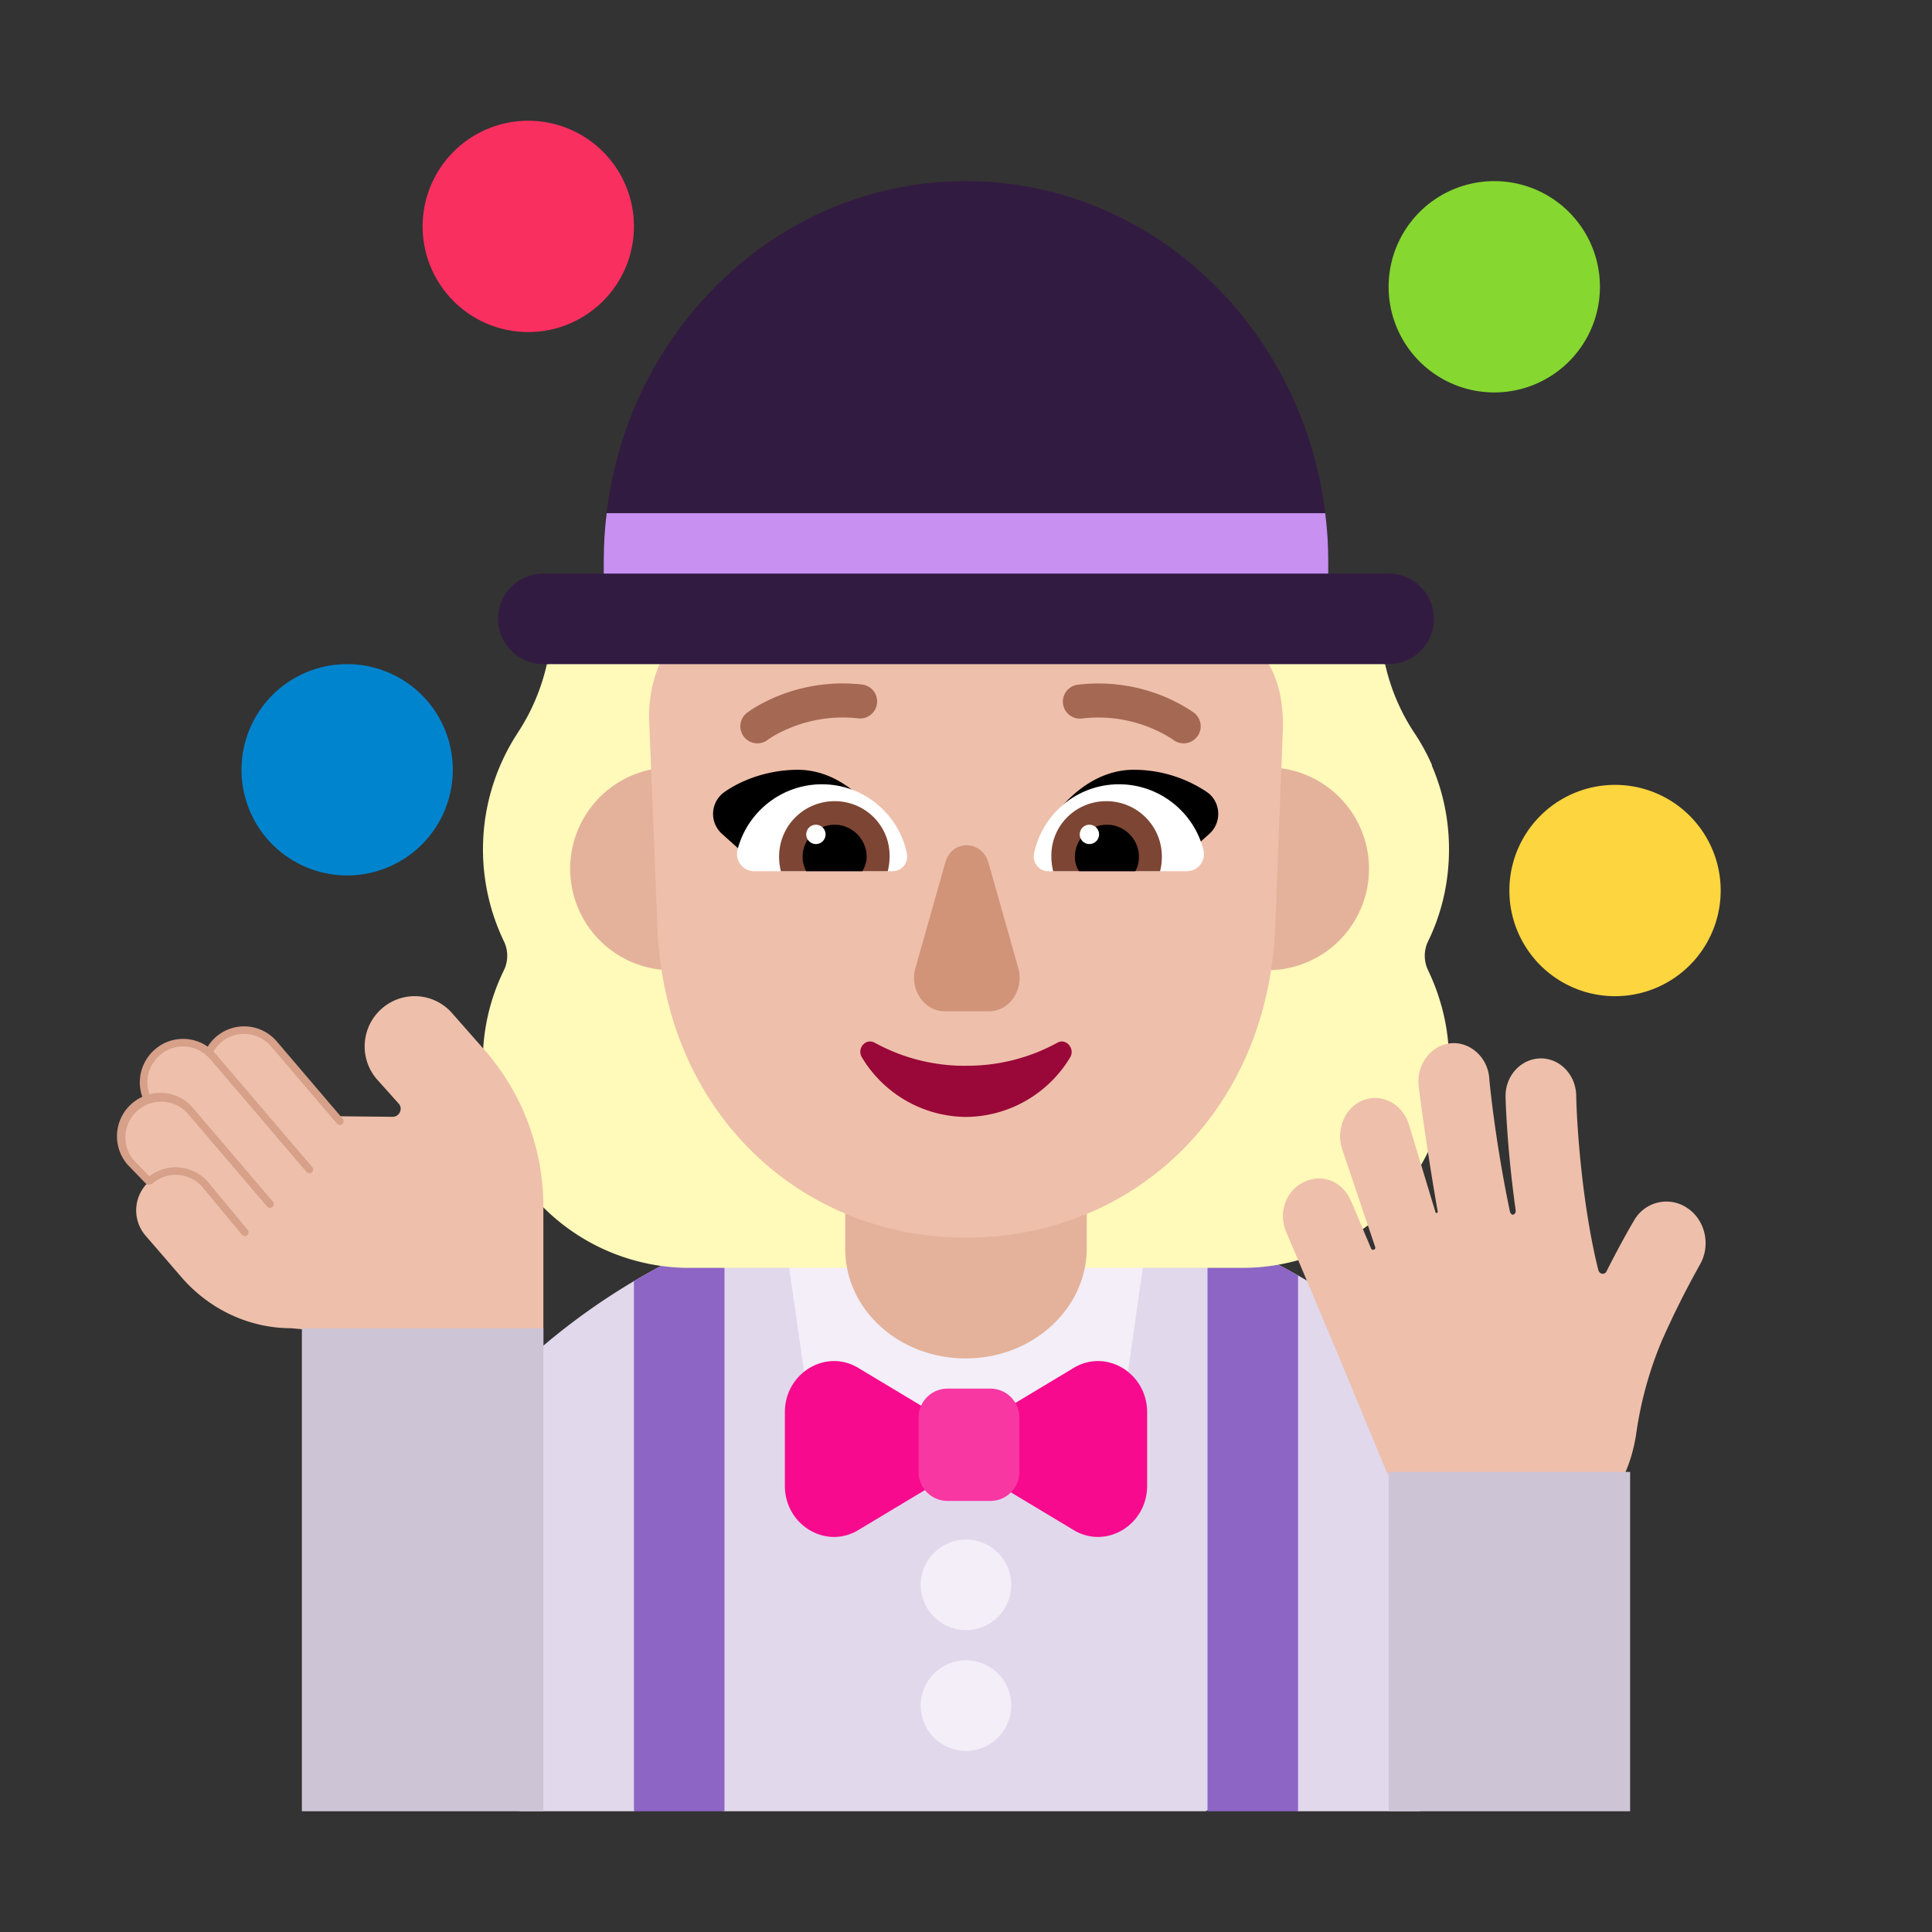 <svg xmlns="http://www.w3.org/2000/svg" xmlns:xlink="http://www.w3.org/1999/xlink" width="32" height="32" viewBox="0 0 32 32"><rect x="0" y="0" width="32" height="32" fill="#333333" stroke="none"/><g fill="none"><path fill="#FCD53F" d="M26.75 16.5a1.75 1.75 0 1 0 0-3.5a1.75 1.75 0 0 0 0 3.5"/><path fill="#0084CE" d="M5.75 14.5a1.75 1.75 0 1 0 0-3.5a1.75 1.75 0 0 0 0 3.5"/><path fill="#86D72F" d="M24.75 6.5a1.75 1.75 0 1 0 0-3.5a1.75 1.75 0 0 0 0 3.5"/><path fill="#F92F60" d="M8.75 5.5a1.75 1.75 0 1 0 0-3.5a1.75 1.75 0 0 0 0 3.5"/><path fill="#E1D8EC" d="M23.525 30v-7.39a10.95 10.95 0 0 0-14.92.03V30h1.9l.736-.432l.736.432h7.995l.76-.432l.759.432z"/><path fill="#F3EEF8" d="m13.5 24l-.5-3.5h6l-.5 3.5z"/><path fill="#F70A8D" d="m14.221 22.66l1.548.93A.47.47 0 0 1 16 24c0-.16.077-.32.23-.41l1.549-.93c.538-.33 1.221.08 1.221.73v1.22c0 .65-.683 1.06-1.221.73l-1.548-.93A.47.47 0 0 1 16 24a.47.47 0 0 1-.23.41l-1.549.93c-.538.33-1.221-.08-1.221-.73v-1.22c0-.65.683-1.06 1.221-.73"/><path fill="#F837A2" d="M15.214 23.48v.9c0 .27.22.48.48.48h.71c.27 0 .48-.22.48-.48v-.9a.48.48 0 0 0-.48-.48h-.71a.48.48 0 0 0-.48.48"/><path fill="#F3EEF8" d="M16.75 26.25a.75.75 0 1 1-1.5 0a.75.75 0 0 1 1.5 0m0 2a.75.75 0 1 1-1.5 0a.75.75 0 0 1 1.5 0"/><path fill="#8D65C5" d="M21.5 21.127V30H20v-9.584q.78.3 1.5.71m-9.5-.647V30h-1.5v-8.78q.72-.428 1.5-.741"/><path fill="#FFF9BA" d="M9.058 11c-.09.399-.25.781-.476 1.127l-.002.004a3.52 3.52 0 0 0-.235 3.457a.55.55 0 0 1 0 .485A3.423 3.423 0 0 0 11.429 21h9.142A3.423 3.423 0 0 0 24 17.571c0-.539-.13-1.045-.345-1.498a.55.55 0 0 1 0-.485c.226-.464.345-.981.345-1.52c0-.498-.102-.966-.286-1.391h.006a3.4 3.4 0 0 0-.3-.547l-.002-.003A3.4 3.4 0 0 1 22.942 11L16 10z"/><path fill="#E4B29A" d="M15.995 22.5c-1.108 0-1.995-.813-1.995-1.81V19.5h4v1.19c-.01.997-.905 1.81-2.005 1.81m-3.191-8.11a1.68 1.68 0 1 1-3.36 0a1.68 1.68 0 0 1 3.36 0m9.871 0a1.68 1.68 0 1 1-3.36 0a1.68 1.68 0 0 1 3.36 0"/><path fill="#EEBFAA" d="M20.089 10.45h-3.316c-1.32 0-2.55-.685-3.287-1.827c-.128-.187-.394-.156-.482.062l-.08.208a2.45 2.45 0 0 1-1.23 1.35a.3.3 0 0 0-.108.04c-.246.126-.816.53-.836 1.569l.138 3.488c.118 3.094 2.381 5.16 5.117 5.16c2.746 0 4.999-2.066 5.117-5.16l.128-3.312c0-1.474-.974-1.578-1.161-1.578"/><path fill="#990838" d="M16 17.653a3.1 3.1 0 0 1-1.51-.381c-.152-.085-.304.095-.213.243A2.03 2.03 0 0 0 16 18.5a2.03 2.03 0 0 0 1.724-.985c.09-.148-.072-.328-.213-.243a3.1 3.1 0 0 1-1.51.38"/><path fill="#D19479" d="m15.656 14.289l-.493 1.742c-.103.354.14.719.483.719h.735c.345 0 .587-.365.484-.72l-.493-1.741c-.111-.385-.614-.385-.716 0"/><path fill="#000" d="M13.213 12.75c.602 0 1.095.42 1.396.88q-.377.111-.74.214a25 25 0 0 0-1.4.426l-.512-.46a.443.443 0 0 1 .04-.69c.342-.24.794-.37 1.216-.37m5.563 0c-.603 0-1.095.42-1.396.88q.376.111.74.214c.466.132.924.262 1.4.426l.512-.46c.21-.19.19-.53-.04-.69a2.17 2.17 0 0 0-1.216-.37"/><path fill="#fff" d="M12.214 14.08c.16-.63.73-1.09 1.4-1.09c.7 0 1.28.5 1.41 1.16c.02.15-.09.28-.24.28h-2.29c-.19 0-.32-.17-.28-.35m7.72 0c-.16-.63-.73-1.09-1.4-1.09c-.7 0-1.28.5-1.41 1.16c-.02.15.09.28.24.28h2.29c.19 0 .32-.17.28-.35"/><path fill="#7D4533" d="M12.904 14.19c0-.51.41-.92.92-.92s.92.41.91.92q0 .12-.03.24h-1.77a1 1 0 0 1-.03-.24m6.34 0c0-.51-.41-.92-.92-.92s-.92.41-.91.92q0 .12.03.24h1.77c.02-.07.03-.16.03-.24"/><path fill="#000" d="M13.824 13.66c.29 0 .53.24.53.53c0 .09-.03.17-.07.24h-.93a.5.5 0 0 1-.06-.24c0-.29.24-.53.53-.53m4.51 0c-.29 0-.53.24-.53.53c0 .09.02.17.07.24h.93q.06-.105.06-.24c0-.29-.24-.53-.53-.53"/><path fill="#fff" d="M13.674 13.82a.16.16 0 1 1-.32 0a.16.16 0 0 1 .32 0m4.53 0a.16.16 0 1 1-.32 0a.16.16 0 0 1 .32 0"/><path fill="#A56953" d="M12.373 11.806a.282.282 0 0 0 .343.448l.002-.002l.017-.011q.024-.018.077-.05a2.3 2.3 0 0 1 1.41-.292a.282.282 0 0 0 .065-.56a2.85 2.85 0 0 0-1.763.367q-.07.042-.107.069zm7.455.396a.28.28 0 0 0-.052-.396l-.044-.031a2.7 2.7 0 0 0-.497-.257a2.85 2.85 0 0 0-1.373-.178a.282.282 0 1 0 .065.56a2.28 2.28 0 0 1 1.487.34l.017.012l.002.002c.124.095.3.071.395-.052"/><path fill="#EEBFAA" d="m2.158 19.247l.292.34a.643.643 0 0 0-.037.882s.215.247.604.699c.46.524 1.115.832 1.81.832L9 22.39v-2.393c0-.956-.338-1.87-.961-2.59l-.542-.616A.824.824 0 0 0 6.33 16.7a.833.833 0 0 0-.092 1.171l.368.411c.071.082.01.216-.103.216l-.946-.01l-1.017-1.192a.655.655 0 0 0-1.082.135a.654.654 0 0 0-1.02.771a.655.655 0 0 0-.281 1.046M27.52 22.22a6.2 6.2 0 0 0-.421 1.54c-.038.24-.103.47-.206.69c-.534 1.14-1.834 1.61-2.901 1.05a2.23 2.23 0 0 1-1.01-1.1c-.01-.01-.02-.02-.02-.03a354 354 0 0 0-1.656-3.96c-.14-.32-.009-.69.29-.83c.3-.15.646-.01.777.31c.006 0 .053.113.13.3l.207.49c.019.04.084.02.066-.03l-.543-1.61c-.113-.33.046-.71.355-.82c.3-.11.627.06.74.38l.449 1.48c.01.02.037.01.037-.01c-.178-1-.318-2.06-.318-2.11c-.028-.34.215-.65.533-.68s.609.23.637.57c0 .02.093 1.03.346 2.23c.01.02.028.04.047.04q.044-.015.046-.06q-.006-.061-.017-.129l-.02-.16c-.112-.88-.131-1.57-.131-1.6c-.01-.34.243-.63.57-.64c.319-.01.59.26.6.61c.01.54.103 1.84.365 2.89c.018.08.112.09.14.02c.243-.48.43-.8.45-.83a.614.614 0 0 1 .888-.21c.3.2.393.63.197.95l-.038.07a15 15 0 0 0-.59 1.19"/><path fill="#CDC4D6" d="M5 22h4v8H5zm18 2.38h4V30h-4z"/><path fill="#D6A089" d="m5.677 18.53l-1.089-1.276a.71.71 0 0 0-1.148.082a.71.71 0 0 0-.873.045a.72.72 0 0 0-.21.786a.718.718 0 0 0-.247 1.12l.305.316c.019.02.046.024.07.015q.022 0 .04-.015a.586.586 0 0 1 .833.064l.654.79a.063.063 0 0 0 .096-.079l-.654-.79a.71.71 0 0 0-.98-.104l-.27-.279a.592.592 0 0 1 .898-.77l1.322 1.549a.062.062 0 1 0 .095-.082l-1.321-1.548a.71.71 0 0 0-.723-.23a.59.59 0 0 1 .174-.648a.586.586 0 0 1 .754-.011q.009.016.027.024l.003.002l.048.05l1.596 1.87a.062.062 0 1 0 .095-.08l-1.596-1.87l-.04-.044a.586.586 0 0 1 .957-.082l1.09 1.277a.062.062 0 1 0 .094-.081"/><path fill="#321B41" d="M10 9.289C10 5.822 12.68 3 15.995 3S21.989 5.822 22 9.289V9.5h1a.75.75 0 0 1 0 1.5H9a.75.75 0 0 1 0-1.5h1z"/><path fill="#C790F1" d="M21.95 8.5H10.048Q10 8.888 10 9.289V9.5h12v-.211q0-.4-.05-.789"/></g></svg>